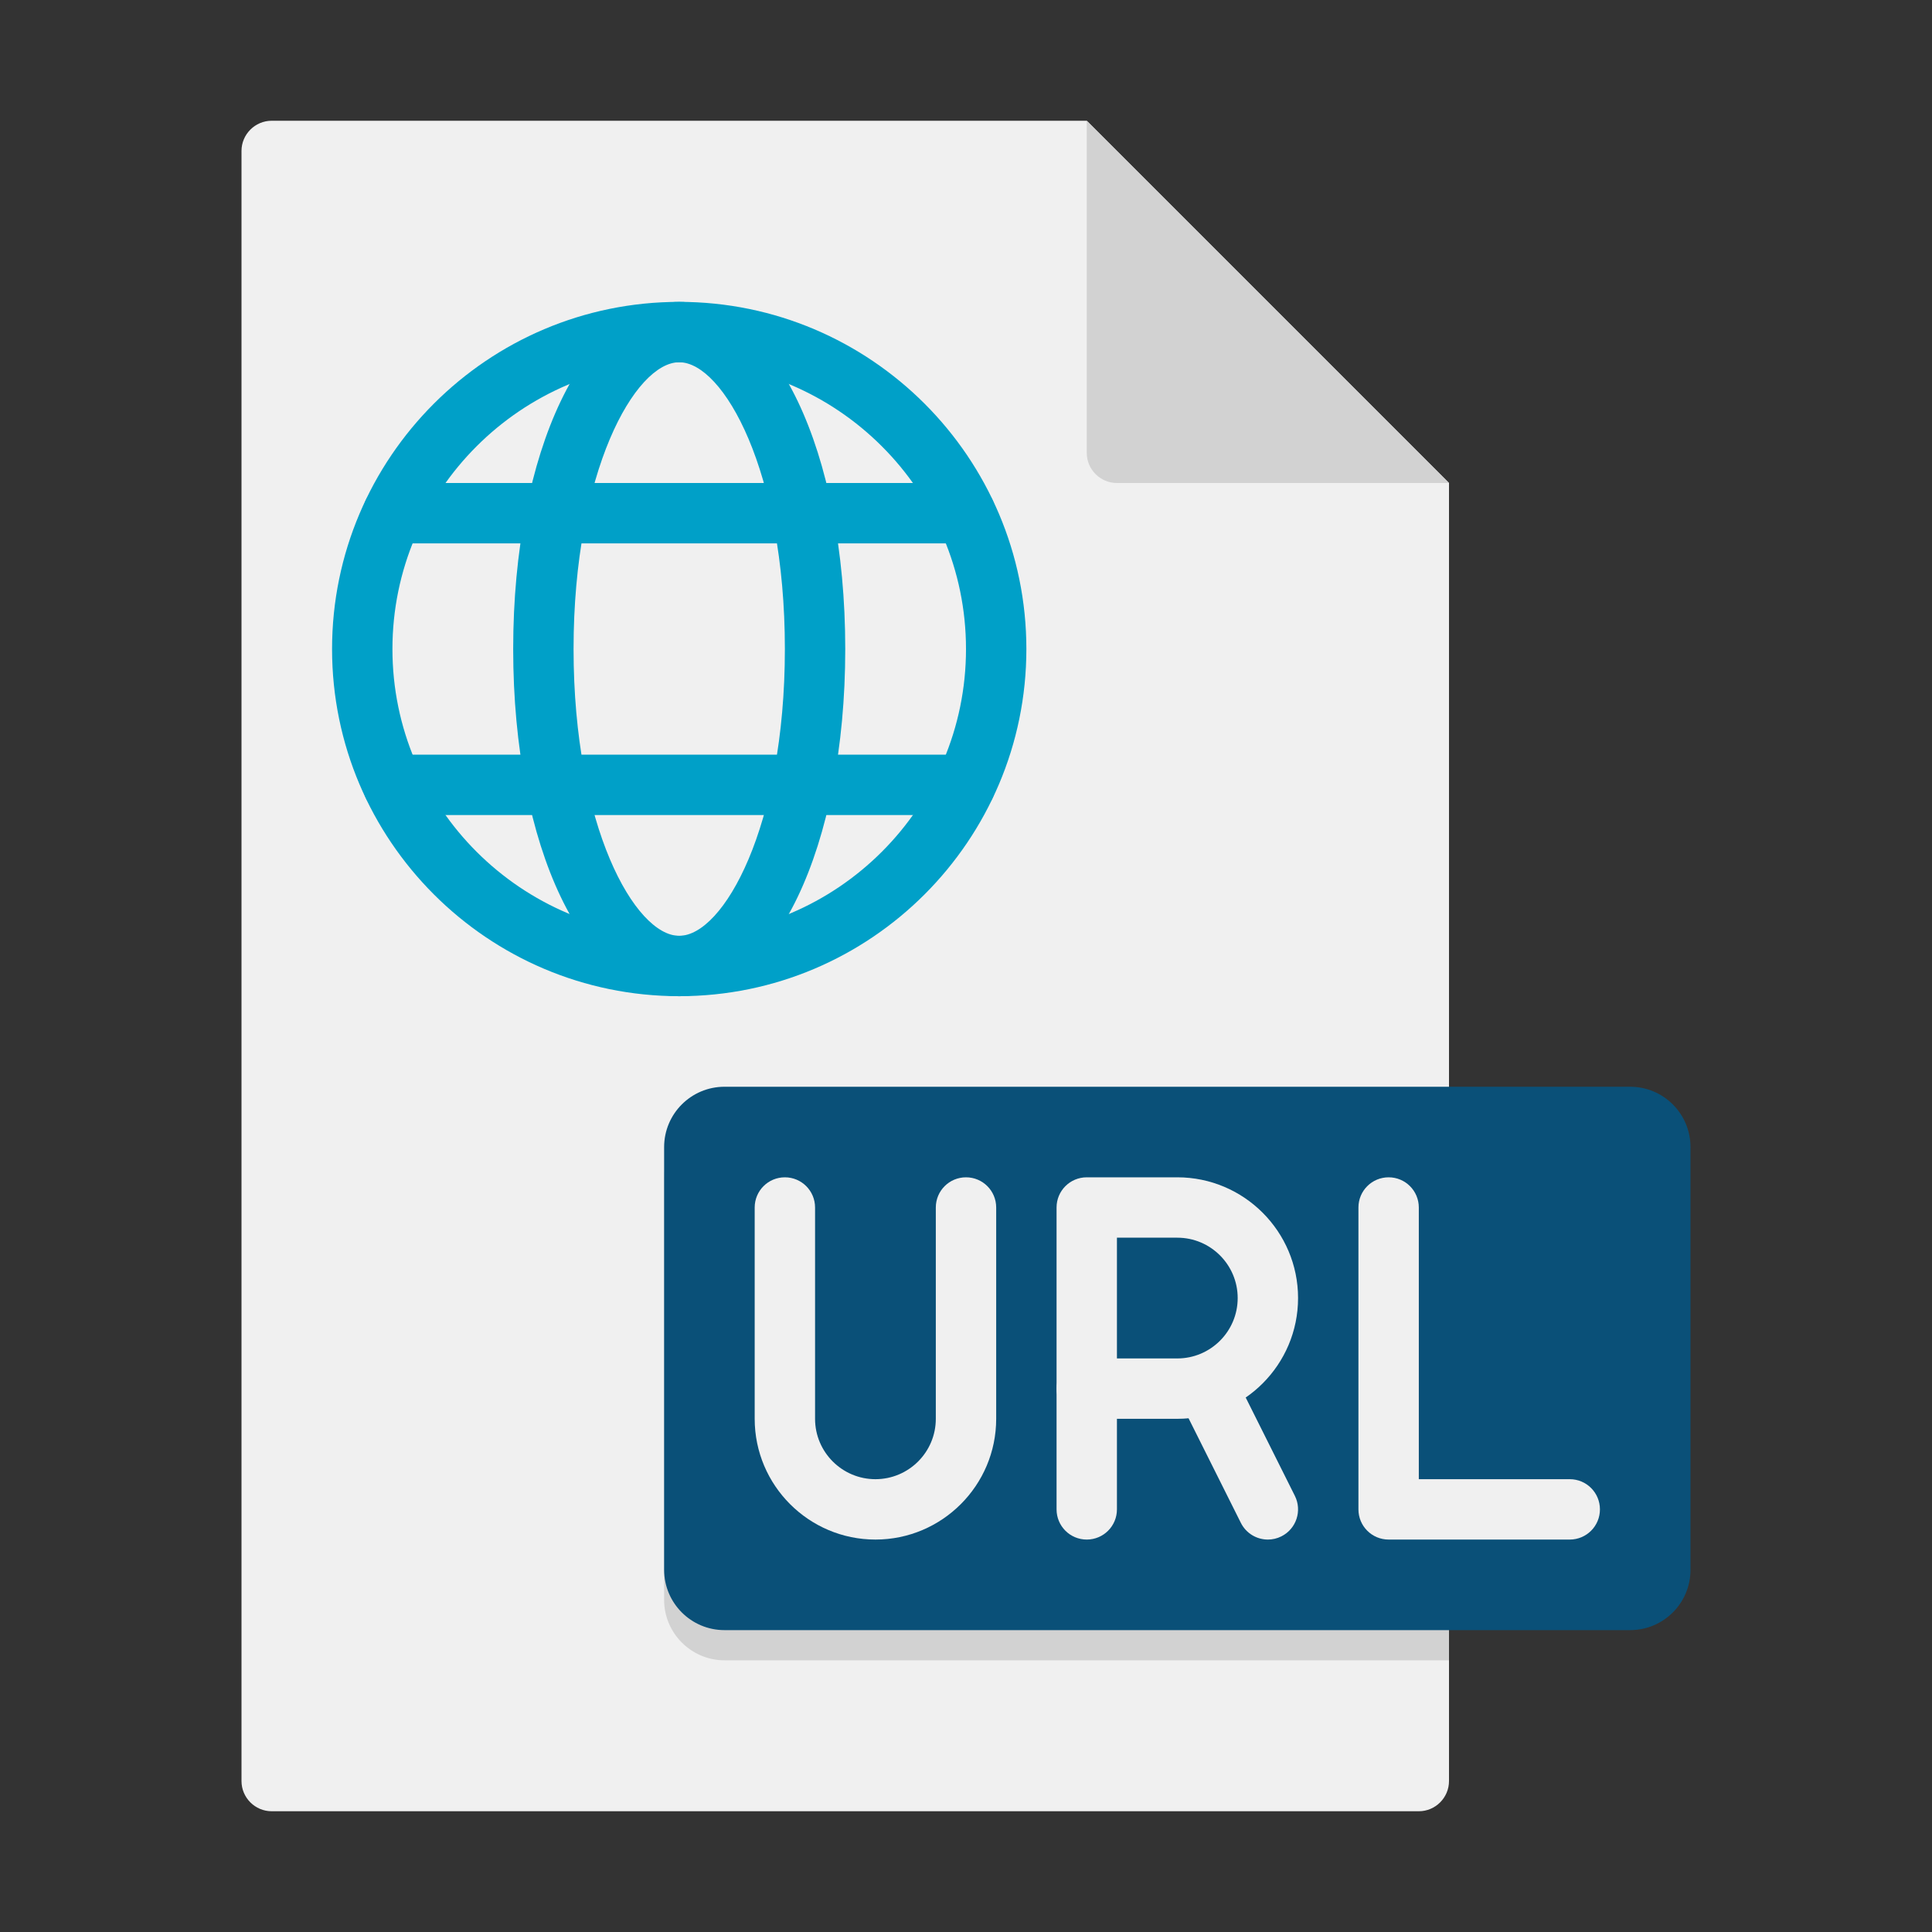 <?xml version="1.0" encoding="utf-8"?>
<!-- Generator: Adobe Illustrator 24.0.0, SVG Export Plug-In . SVG Version: 6.00 Build 0)  -->
<svg version="1.1" xmlns="http://www.w3.org/2000/svg" xmlns:xlink="http://www.w3.org/1999/xlink" x="0px" y="0px"
	 viewBox="0 0 64 64" enable-background="new 0 0 64 64" xml:space="preserve">
<rect x="0" y="0" width="64" height="64" fill="#333333" stroke="none"/>
<g id="Captions">
</g>
<g id="Icons">
	<g>
		<g>
			<g>
				<path fill="#F0F0F0" d="M48,16v43c0,0.55-0.45,1-1,1H9c-0.55,0-1-0.45-1-1V5c0-0.55,0.45-1,1-1h27L48,16z"/>
			</g>
			<g>
				<path fill="#D2D2D2" d="M48,37v18H24c-1.1,0-2-0.9-2-2V39c0-1.1,0.9-2,2-2H48z"/>
			</g>
			<g>
				<path fill="#0A5078" d="M54,54H24c-1.105,0-2-0.895-2-2V38c0-1.105,0.895-2,2-2h30c1.105,0,2,0.895,2,2v14
					C56,53.105,55.105,54,54,54z"/>
			</g>
			<g>
				<g>
					<g>
						<path fill="#F0F0F0" d="M39,47h-3c-0.553,0-1-0.447-1-1v-6c0-0.553,0.447-1,1-1h3c2.206,0,4,1.794,4,4S41.206,47,39,47z
							 M37,45h2c1.103,0,2-0.897,2-2s-0.897-2-2-2h-2V45z"/>
					</g>
					<g>
						<path fill="#F0F0F0" d="M36,51c-0.553,0-1-0.447-1-1v-4c0-0.553,0.447-1,1-1s1,0.447,1,1v4C37,50.553,36.553,51,36,51z"/>
					</g>
				</g>
				<g>
					<path fill="#F0F0F0" d="M42.001,51c-0.367,0-0.72-0.202-0.896-0.553l-2-4c-0.247-0.494-0.047-1.095,0.447-1.342
						c0.493-0.245,1.094-0.047,1.342,0.447l2,4c0.247,0.494,0.047,1.095-0.447,1.342C42.304,50.966,42.151,51,42.001,51z"/>
				</g>
			</g>
			<g>
				<path fill="#D2D2D2" d="M48,16H37c-0.552,0-1-0.448-1-1V4L48,16z"/>
			</g>
			<g>
				<path fill="#F0F0F0" d="M52,51h-6c-0.553,0-1-0.447-1-1V40c0-0.553,0.447-1,1-1s1,0.447,1,1v9h5c0.553,0,1,0.447,1,1
					S52.553,51,52,51z"/>
			</g>
			<g>
				<path fill="#F0F0F0" d="M29,51c-2.206,0-4-1.794-4-4v-7c0-0.553,0.447-1,1-1s1,0.447,1,1v7c0,1.103,0.897,2,2,2s2-0.897,2-2v-7
					c0-0.553,0.447-1,1-1s1,0.447,1,1v7C33,49.206,31.206,51,29,51z"/>
			</g>
		</g>
		<g>
			<g>
				<path fill="#00A0C8" d="M22.5,33C16.159,33,11,27.841,11,21.5S16.159,10,22.5,10S34,15.159,34,21.5S28.841,33,22.5,33z M22.5,12
					c-5.238,0-9.5,4.262-9.5,9.5s4.262,9.5,9.5,9.5s9.5-4.262,9.5-9.5S27.738,12,22.5,12z"/>
			</g>
			<g>
				<path fill="#00A0C8" d="M22.5,33c-3.136,0-5.5-4.944-5.5-11.5S19.364,10,22.5,10S28,14.944,28,21.5S25.636,33,22.5,33z M22.5,12
					c-1.462,0-3.5,3.614-3.5,9.5s2.038,9.5,3.5,9.5s3.5-3.614,3.5-9.5S23.962,12,22.5,12z"/>
			</g>
			<g>
				<path fill="#00A0C8" d="M31.98,27H13.02c-0.553,0-1-0.448-1-1s0.447-1,1-1H31.98c0.553,0,1,0.448,1,1S32.533,27,31.98,27z"/>
			</g>
			<g>
				<path fill="#00A0C8" d="M31.98,18H13.02c-0.553,0-1-0.448-1-1s0.447-1,1-1H31.98c0.553,0,1,0.448,1,1S32.533,18,31.98,18z"/>
			</g>
		</g>
	</g>
</g>
</svg>
